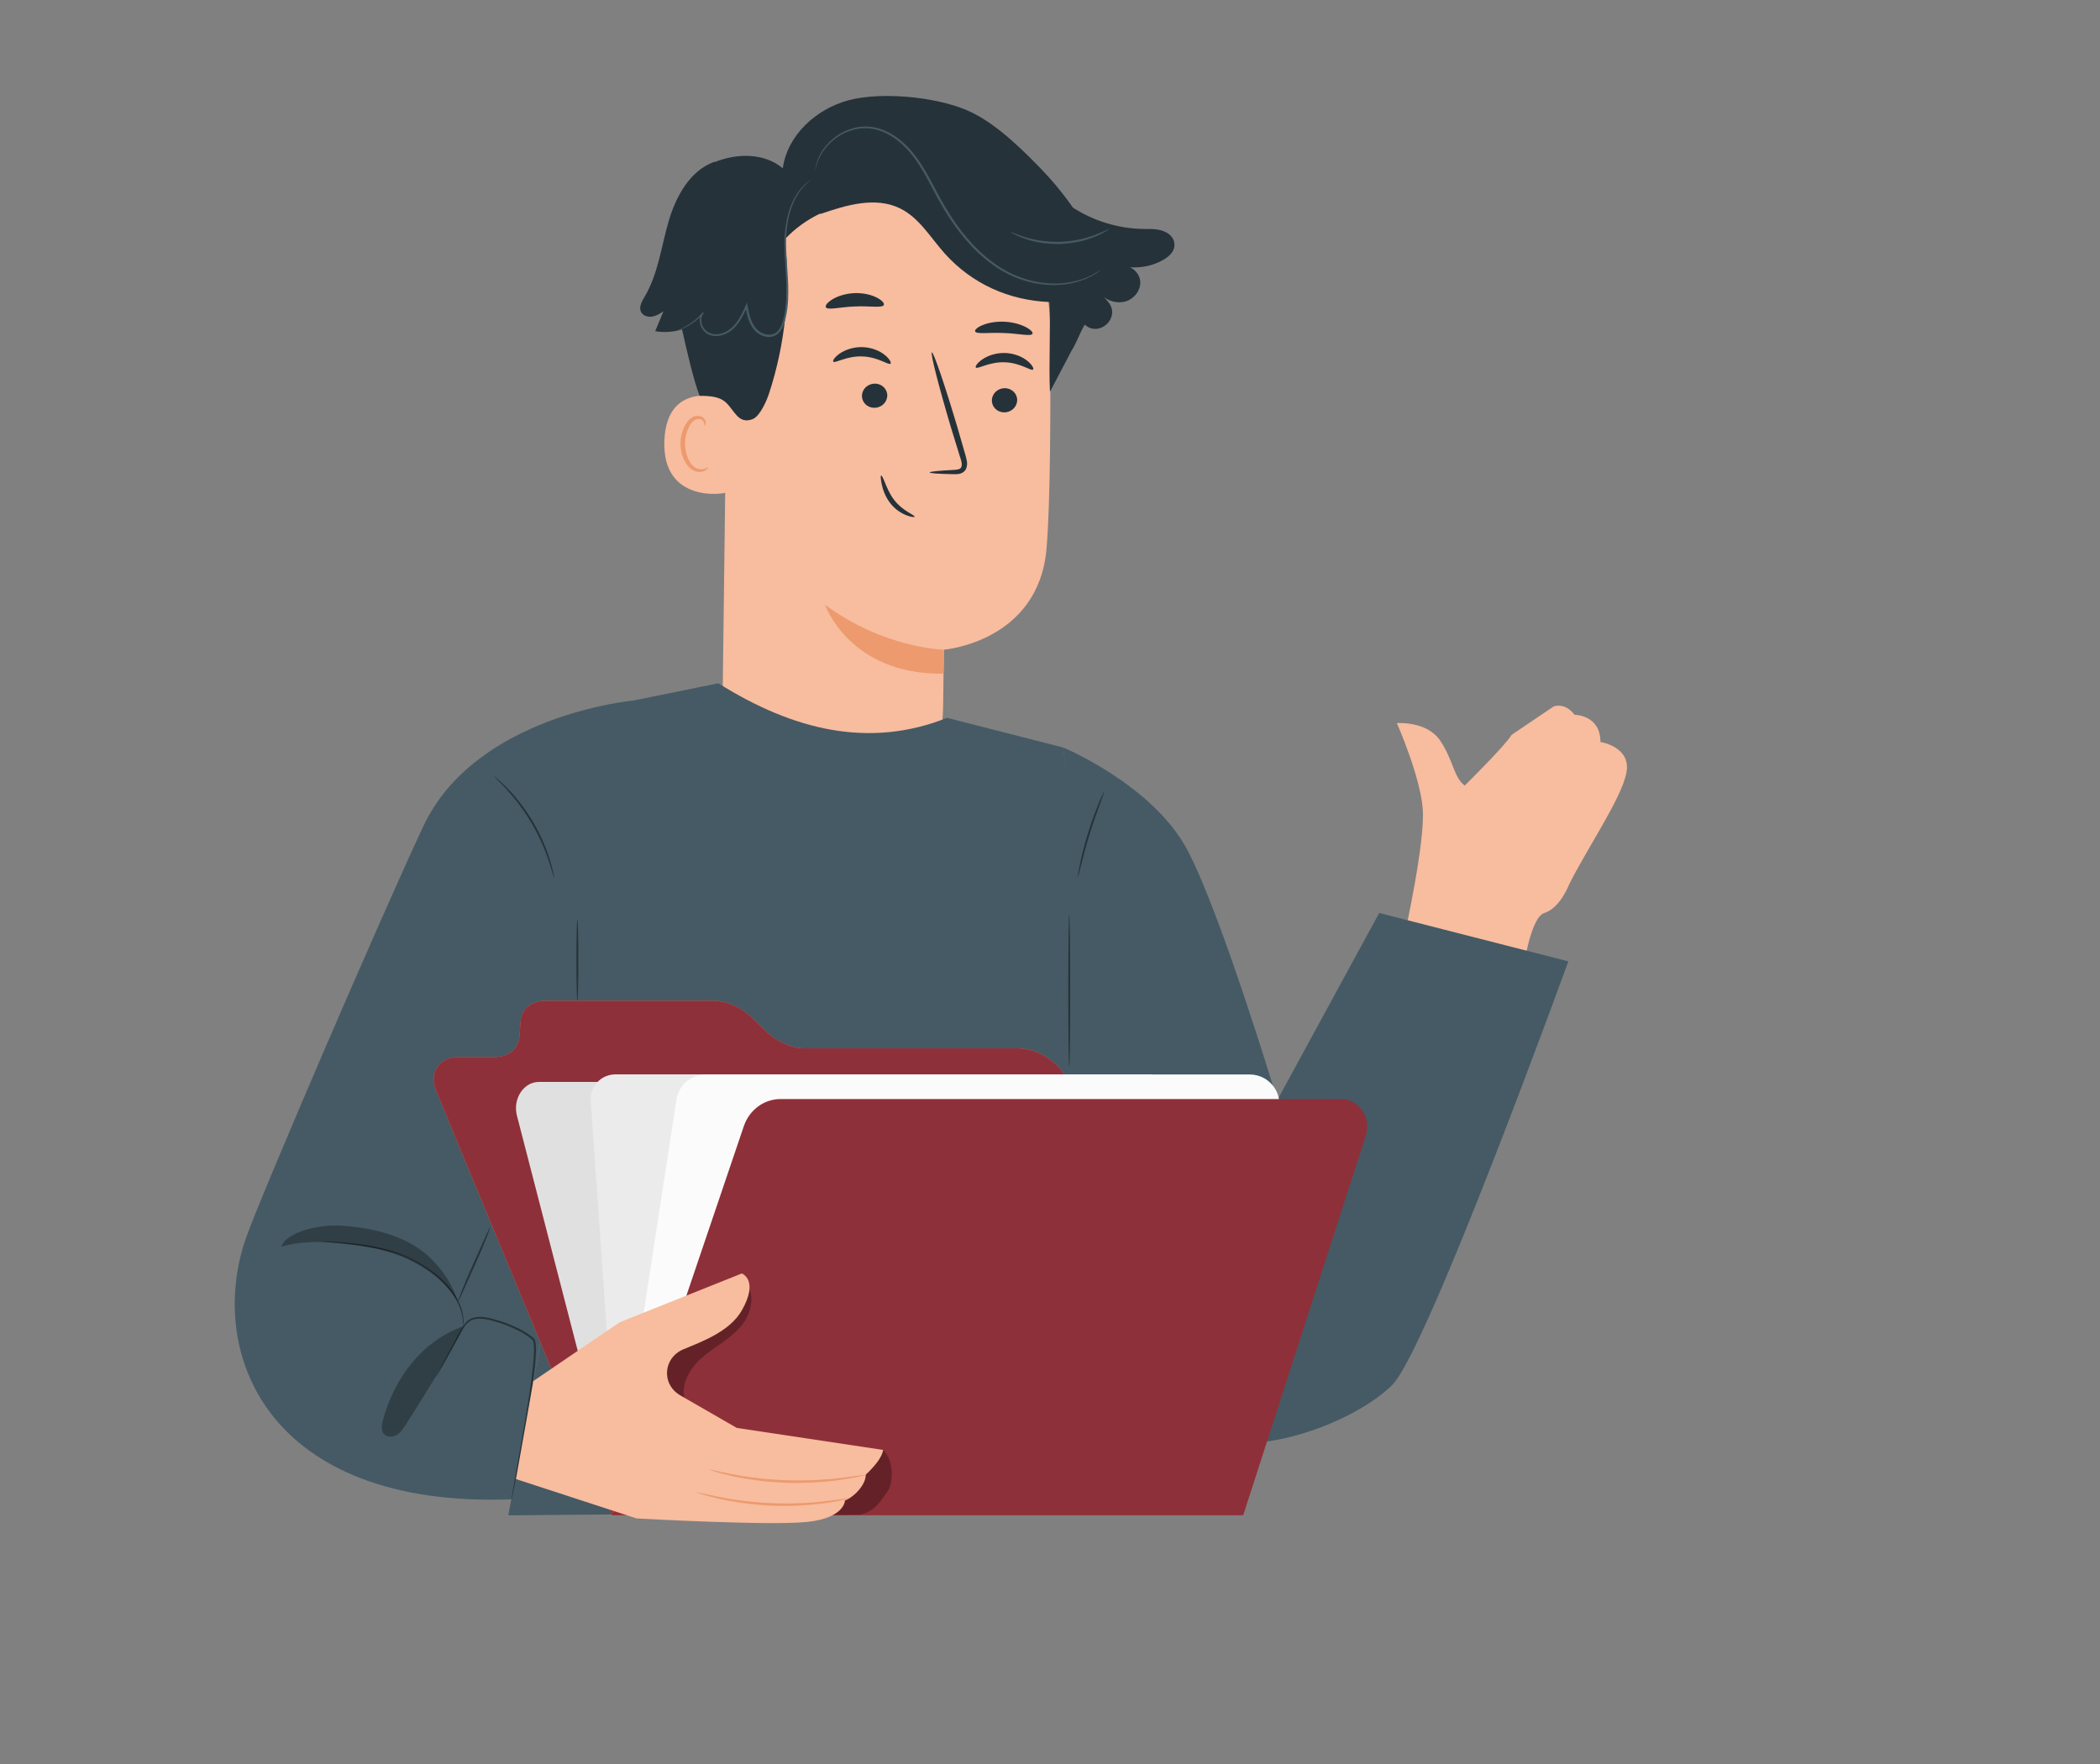 <?xml version="1.0" encoding="UTF-8"?><svg xmlns="http://www.w3.org/2000/svg" viewBox="0 0 354.33 297.64"><rect x="0" y="0" width="354.33" height="297.64" fill="#808080" stroke="none"/><defs><style>.c{fill:#f8bc9e;}.d{fill:#ebebeb;}.e{fill:#fbfbfb;}.f{fill:#ec9a6e;}.g{fill:#ee7160;}.h{fill:#8e3039;}.i{fill:#e0e0e0;}.j{fill:#455a64;}.k{fill:#263239;}.l{opacity:.3;}</style></defs><g id="a"><g><g><path class="c" d="M122.7,55.75l-.78,62.56c-.13,10.64,1.85,26.29,18.68,25.73h0c14.57-1.59,18.43-15.37,18.54-25.3,.05-4.71,.11-8.64,.15-9.12,0,0,15.94-1.3,17.29-17.05,.65-7.61,.71-23.39,.61-37.67-.12-15.34-12.01-28.01-27.3-29.12l-1.52-.11c-16.47-.24-25.87,13.61-25.66,30.08Z"/><path class="f" d="M159.29,109.62s-9.98-.14-20.08-7.57c0,0,4.17,11.88,20,11.61l.08-4.04Z"/></g><g><g><path class="k" d="M150.26,61.36c-.31,.32-2.13-1.15-4.77-1.22-2.63-.11-4.61,1.22-4.89,.88-.14-.15,.19-.73,1.05-1.34,.85-.6,2.28-1.17,3.92-1.11,1.64,.06,3.01,.72,3.79,1.38,.79,.66,1.05,1.26,.9,1.4Z"/><path class="k" d="M149.7,66.81c-.04,1.13-1.03,2.02-2.21,2-1.18-.02-2.1-.95-2.05-2.08,.04-1.13,1.03-2.02,2.21-2,1.18,.02,2.1,.95,2.06,2.08Z"/><path class="k" d="M156.87,79.71c0-.14,1.52-.29,3.99-.42,.62-.02,1.22-.1,1.35-.51,.18-.44-.03-1.12-.28-1.86-.47-1.54-.97-3.15-1.49-4.84-2.05-6.89-3.49-12.54-3.21-12.62,.28-.08,2.17,5.44,4.22,12.33,.49,1.7,.96,3.32,1.41,4.87,.18,.72,.53,1.55,.14,2.45-.2,.45-.68,.75-1.08,.83-.41,.09-.75,.07-1.06,.07-2.46-.05-3.99-.15-3.99-.29Z"/></g><path class="k" d="M149.14,51.44c-.25,.59-2.37,.14-4.9,.27-2.53,.08-4.61,.69-4.9,.12-.13-.27,.26-.81,1.12-1.33,.85-.52,2.19-.98,3.7-1.04,1.52-.06,2.88,.29,3.76,.74,.89,.45,1.32,.96,1.21,1.23Z"/><path class="k" d="M174.2,56.32c-.28,.48-2.34-.05-4.83-.13-2.5-.12-4.57,.24-4.83-.26-.12-.24,.3-.67,1.17-1.04,.86-.38,2.19-.67,3.69-.61,1.5,.06,2.82,.46,3.67,.9,.86,.45,1.26,.91,1.14,1.14Z"/></g><path class="c" d="M123.14,67.52c-.26-.14-10.6-3.99-11.04,6.81-.44,10.8,10.49,9.02,10.52,8.71,.03-.31,.51-15.52,.51-15.52Z"/><path class="f" d="M119.49,78.81s-.19,.12-.52,.26c-.32,.13-.85,.21-1.41-.03-1.12-.47-2.01-2.32-1.98-4.27,.01-.98,.26-1.91,.64-2.67,.36-.78,.9-1.31,1.47-1.39,.58-.11,.97,.25,1.09,.56,.13,.31,.05,.52,.11,.54,.03,.03,.24-.17,.17-.62-.04-.22-.15-.48-.4-.69-.25-.22-.63-.34-1.03-.32-.84,.02-1.62,.76-2.03,1.59-.46,.84-.76,1.88-.78,2.98-.02,2.18,1.01,4.26,2.55,4.78,.75,.23,1.39,.03,1.73-.22,.35-.25,.41-.49,.38-.51Z"/><path class="k" d="M154.32,87.19c.12-.27-2-.91-3.49-2.89-.74-.98-1.17-2.04-1.49-2.82-.32-.78-.55-1.28-.67-1.24-.11,.03-.08,.57,.09,1.42,.18,.84,.55,2.05,1.39,3.16,.83,1.12,1.94,1.79,2.76,2.11,.82,.33,1.38,.36,1.41,.26Z"/><path class="k" d="M198.1,40.77c-.17-.63-.63-1.16-1.2-1.49-1.23-.73-2.65-.63-4.03-.65-4.18-.07-8.33-1.34-11.84-3.6-1.65-2.37-3.5-4.6-5.51-6.68-4.77-4.92-8.7-8.27-12.76-9.91-5.26-2.12-14.04-2.97-19.52-1.54-5.48,1.44-10.4,5.88-11.16,11.5-3.07-2.6-7.69-2.58-11.43-1.07l-.09-.04c-4.17,1.49-6.54,5.89-7.77,10.14-1.23,4.25-1.75,8.8-4.01,12.61-.47,.8-1.03,1.75-.62,2.58,.32,.64,1.13,.91,1.84,.8,.71-.1,1.34-.5,1.94-.88-.47,1.11-.93,2.23-1.39,3.34,1.51,.26,3.07,.14,4.53-.3,.89,3.98,1.94,8.51,2.96,11.21,1.74,0,3.34,.12,4.41,1.09,1.46,1.31,2.11,3.78,4.54,2.84,1.23-.48,2.36-3.07,2.77-4.33,2.74-8.35,3.65-17.29,2.66-26.02,1.73-1.84,3.81-3.34,6.1-4.4l-.19,.17c4.4-1.53,9.38-3.03,13.56-.97,3.24,1.6,5.14,4.96,7.56,7.65,4.59,5.08,10.78,7.85,17.62,8.14,.23,4.43-.14,10.7,.09,15.14l3.73-7.1v.04c.31-.52,.56-1.04,.81-1.57l.08-.16v-.02c.39-.84,.76-1.69,1.25-2.52l.04,.04c2.4,2.12,5.94-1.12,4.05-3.7-.38-.51-.83-.97-1.34-1.35,1.1,1.03,2.74,1.53,4.18,1.08,1.44-.44,2.56-1.9,2.43-3.4-.09-1.02-.82-1.94-1.74-2.35,1.94,.15,3.93-.27,5.62-1.24,1.11-.63,2.2-1.67,1.82-3.07Z"/><path class="j" d="M137.03,30.21s-.66,.42-1.58,1.45c-.91,1.02-1.93,2.81-2.42,5.23-.25,1.21-.4,2.55-.4,4,0,1.45,.11,3,.22,4.64,.11,1.64,.22,3.37,.12,5.17-.05,.9-.16,1.81-.36,2.73-.2,.9-.43,1.87-1.11,2.64-.54,.63-1.44,.91-2.22,.75-.79-.14-1.49-.56-2-1.13-1.01-1.18-1.27-2.68-1.52-4.01l.33,.04c-.54,1.19-1.09,2.36-1.92,3.3-.81,.94-1.93,1.57-3.06,1.67-.57,.05-1.14-.04-1.62-.28-.5-.24-.86-.65-1.1-1.09-.24-.44-.36-.93-.33-1.4,.03-.47,.21-.91,.51-1.23l.17,.15c-1.21,1.38-2.5,2.13-3.38,2.54-.45,.21-.81,.33-1.05,.41-.24,.07-.37,.1-.38,.09,0-.01,.12-.06,.36-.15,.23-.1,.58-.24,1.02-.46,.86-.44,2.1-1.2,3.27-2.58l.17,.15c-.53,.56-.56,1.55-.1,2.34,.23,.39,.56,.76,1,.96,.43,.21,.95,.29,1.47,.24,1.04-.1,2.09-.69,2.84-1.59,.78-.9,1.31-2.04,1.85-3.23l.23-.51,.1,.55c.25,1.32,.52,2.76,1.45,3.83,.46,.51,1.1,.89,1.79,1.01,.69,.13,1.42-.09,1.89-.63,.59-.67,.83-1.59,1.03-2.47,.19-.89,.3-1.79,.35-2.67,.11-1.77,0-3.49-.1-5.12-.1-1.64-.21-3.2-.19-4.67,.01-1.47,.19-2.83,.45-4.06,.52-2.46,1.61-4.26,2.57-5.27,.97-1.02,1.69-1.35,1.69-1.35Z"/><path class="j" d="M185.76,45.53s-.04,.04-.13,.11c-.11,.08-.24,.17-.39,.29-.17,.13-.39,.28-.67,.43-.27,.16-.58,.35-.96,.5-1.46,.7-3.81,1.39-6.74,1.21-2.91-.16-6.39-1.19-9.51-3.51-3.15-2.26-5.91-5.6-8.17-9.41-1.15-1.91-2.08-3.86-3.11-5.67-1.02-1.81-2.15-3.48-3.52-4.8-1.35-1.33-2.92-2.31-4.54-2.76-.81-.24-1.62-.29-2.39-.28-.78,.04-1.51,.2-2.19,.42-1.36,.46-2.45,1.21-3.28,1.98-.83,.78-1.39,1.6-1.78,2.31-.72,1.45-.76,2.38-.81,2.36,0,0,0-.06,.01-.17,.02-.13,.04-.29,.07-.48,.08-.42,.26-1.03,.6-1.78,.37-.73,.92-1.58,1.76-2.39,.84-.8,1.95-1.59,3.34-2.07,.7-.24,1.46-.41,2.26-.46,.8-.03,1.66,.02,2.49,.26,1.68,.45,3.3,1.46,4.69,2.81,1.41,1.34,2.56,3.04,3.6,4.86,1.04,1.82,1.98,3.77,3.11,5.66,2.24,3.79,4.96,7.09,8.05,9.33,3.06,2.3,6.46,3.33,9.32,3.53,2.88,.2,5.2-.44,6.67-1.08,1.48-.66,2.18-1.24,2.2-1.2Z"/><path class="j" d="M187.19,38.61s-.19,.16-.56,.39c-.37,.24-.94,.54-1.67,.85-.73,.32-1.63,.62-2.65,.87-1.03,.23-2.17,.4-3.39,.45-1.21,.03-2.37-.07-3.41-.23-1.04-.18-1.95-.43-2.7-.7-.75-.27-1.34-.53-1.72-.74-.39-.21-.6-.33-.59-.36,.03-.06,.9,.39,2.39,.85,.74,.24,1.65,.45,2.67,.61,1.02,.14,2.15,.23,3.34,.2,1.19-.04,2.31-.2,3.32-.41,1.01-.23,1.9-.5,2.63-.78,1.46-.56,2.3-1.06,2.34-1Z"/><path class="k" d="M174.31,62.35c-.31,.32-2.13-1.15-4.77-1.22-2.63-.11-4.61,1.22-4.89,.88-.14-.15,.19-.73,1.05-1.34,.85-.6,2.28-1.17,3.92-1.11,1.64,.06,3.01,.72,3.79,1.38,.79,.66,1.05,1.26,.9,1.4Z"/><path class="k" d="M171.62,67.58c-.04,1.13-1.03,2.02-2.21,2-1.18-.02-2.1-.95-2.05-2.08,.04-1.13,1.03-2.02,2.21-2,1.18,.02,2.1,.95,2.06,2.08Z"/></g><path class="c" d="M270.04,125.18c0-4.58-4.37-4.58-4.37-4.58-1.67-2.19-3.54-1.39-3.54-1.39l-7.08,4.78c-1.04,1.79-7.91,8.56-7.91,8.56-1.87-1.39-1.87-4.18-4.12-7.56-2.25-3.38-7.33-2.98-7.33-2.98,0,0,3.96,8.95,4.37,14.52,.42,5.57-3.04,21.11-3.04,21.11l20.02,5.63s1.26-8.53,3.51-9.21c2.7-.83,4.2-4.81,4.2-4.81,2.92-5.91,8.84-14.5,9.68-18.88,.83-4.38-4.37-5.17-4.37-5.17Z"/><g><g><path class="j" d="M121.19,115.28c12.75,8.01,25.6,11.03,38.61,5.84l19.56,5,19.25,128.58-112.84,.98,5.56-29.86,13.99-107.3,15.87-3.23Z"/><path class="j" d="M179.36,126.11s15.21,6.32,21.02,17.38c5.81,11.07,15.14,42.13,15.14,42.13l17.19-31.57,31.91,8.16s-23.75,65.51-29.71,71.47c-6.53,6.53-24.32,13.11-33.03,8.03-8.71-5.08-10.48-24.37-10.48-24.37l-12.04-91.24Z"/><path class="k" d="M180.41,179.89c-.09,0-.16-5.71-.16-12.75s.07-12.76,.16-12.76,.16,5.71,.16,12.76-.07,12.75-.16,12.75Z"/><path class="k" d="M186.36,133.46s-.26,.81-.74,2.11c-.48,1.29-1.12,3.08-1.74,5.09-.62,2.01-1.11,3.85-1.44,5.18-.34,1.34-.53,2.17-.58,2.16-.02,0,0-.22,.06-.6,.06-.38,.16-.93,.3-1.61,.28-1.35,.73-3.21,1.36-5.22,.62-2.01,1.3-3.8,1.83-5.08,.27-.64,.49-1.15,.66-1.5,.17-.35,.27-.54,.29-.53Z"/></g><g><path class="j" d="M103.25,166.66l3.53-48.45s-26.56,2.46-35.35,21.2c-7.41,15.79-27.85,63.3-30.04,69.8-6.42,19.07,3.61,45.29,44.97,43.77l4.71-25.93,12.18-60.4Z"/><path class="k" d="M73.51,232.46s.07-.17,.22-.46c.17-.32,.39-.76,.67-1.3,.61-1.15,1.47-2.77,2.53-4.77,.27-.5,.55-1.03,.85-1.58,.3-.54,.65-1.13,1.21-1.56,.57-.43,1.31-.6,2.04-.59,.74,0,1.47,.17,2.2,.36,1.47,.39,2.97,.93,4.44,1.68,.74,.38,1.46,.81,2.13,1.36l.25,.21c.1,.09,.17,.22,.21,.33,.08,.23,.11,.45,.13,.67,.04,.44,.04,.88,.03,1.32-.06,1.75-.28,3.44-.5,5.07-.22,1.63-.47,3.19-.72,4.68-.5,2.97-1,5.64-1.43,7.88-.43,2.21-.79,4.02-1.04,5.3-.12,.6-.21,1.08-.28,1.44-.07,.33-.1,.5-.11,.5-.01,0,0-.18,.04-.51,.04-.33,.12-.82,.23-1.45,.23-1.29,.55-3.09,.94-5.32,.4-2.24,.88-4.91,1.36-7.89,.24-1.49,.48-3.05,.7-4.67,.21-1.62,.43-3.31,.49-5.03,.01-.43,.01-.86-.03-1.27-.02-.21-.05-.41-.12-.59-.03-.09-.07-.15-.13-.21l-.23-.2c-.64-.53-1.35-.96-2.07-1.33-1.45-.74-2.93-1.29-4.38-1.67-.72-.19-1.44-.35-2.13-.36-.69-.02-1.37,.14-1.88,.52-.52,.38-.85,.93-1.16,1.47-.3,.54-.59,1.07-.86,1.57-1.1,1.97-1.99,3.58-2.62,4.72-.3,.53-.55,.96-.73,1.28-.17,.29-.26,.44-.27,.43Z"/><path class="k" d="M54.3,209.45s.11-.01,.31,0c.24,0,.53,.02,.89,.03,.77,.04,1.89,.1,3.27,.23,1.38,.13,3.02,.32,4.82,.7,1.8,.37,3.75,.96,5.67,1.88,1.91,.93,3.61,2.07,4.99,3.29,1.36,1.24,2.42,2.57,3.03,3.83,.62,1.26,.88,2.38,.92,3.16,.06,.39,.01,.69,.02,.9,0,.2-.01,.31-.03,.31-.03,0-.02-.43-.11-1.19-.08-.76-.36-1.86-1-3.07-.63-1.22-1.67-2.5-3.02-3.71-1.37-1.2-3.05-2.3-4.93-3.23-1.89-.91-3.82-1.49-5.6-1.88-1.78-.39-3.41-.61-4.79-.76-1.37-.16-2.49-.26-3.26-.33l-.89-.09c-.2-.02-.31-.04-.31-.05Z"/><path class="k" d="M82.72,207s-.2,.75-.66,1.91c-.45,1.16-1.13,2.74-1.91,4.47-.76,1.69-1.45,3.21-1.99,4.43-.51,1.13-.83,1.84-.87,1.82-.04-.02,.2-.75,.66-1.91,.45-1.16,1.13-2.74,1.91-4.47,.76-1.69,1.45-3.21,1.99-4.43,.51-1.13,.83-1.84,.87-1.82Z"/><path class="k" d="M97.42,168.87c-.09,0-.16-3.07-.16-6.86s.07-6.86,.16-6.86,.16,3.07,.16,6.86-.07,6.86-.16,6.86Z"/><g class="l"><path d="M78.21,223.77c-6.99,2.44-11.71,8.78-13.62,15.93-.2,.75-.33,1.64,.17,2.23,.52,.61,1.51,.59,2.19,.18,.68-.41,1.13-1.11,1.56-1.79,3.37-5.39,6.65-10.38,9.7-16.54h0Z"/></g><g class="l"><path d="M69.54,209.95c-3.65-2.03-7.86-2.9-12.03-3.15-1.63-.1-3.26,.09-4.86,.43-2.18,.46-4.69,1.56-5.17,3.13,5.02-1.57,12.4-.54,17.53,.59,5.18,1.13,9.39,4.07,12.27,8.7-1.24-3.9-4.17-7.69-7.75-9.68Z"/></g><path class="k" d="M93.51,148.24s-.11-.27-.24-.76c-.13-.5-.34-1.21-.63-2.08-.57-1.74-1.53-4.1-2.95-6.52-1.42-2.41-3.02-4.4-4.27-5.75-.62-.68-1.14-1.21-1.51-1.56-.37-.36-.56-.57-.55-.58,.01-.02,.24,.16,.63,.49,.4,.33,.95,.84,1.59,1.5,1.3,1.32,2.94,3.3,4.38,5.74,1.43,2.44,2.37,4.84,2.89,6.61,.26,.89,.44,1.61,.54,2.12,.1,.51,.14,.79,.12,.79Z"/></g></g><path class="g" d="M103.27,255.66l-29.6-71.41c-1.35-3.26,.34-5.9,3.78-5.9h5.95c2.43,0,4.09-1.34,4.24-3.43l.2-2.63c.16-2.09,1.82-3.43,4.25-3.43h28.29c2.21,0,4.7,1.1,6.55,2.9l2.3,2.23c1.85,1.8,4.34,2.9,6.55,2.9h36.04c3.44,0,7.29,2.64,8.61,5.9l29.34,72.86H103.27Z"/><path class="h" d="M103.27,255.66l-29.6-71.41c-1.35-3.26,.34-5.9,3.78-5.9h5.95c2.43,0,4.09-1.34,4.24-3.43l.2-2.63c.16-2.09,1.82-3.43,4.25-3.43h28.29c2.21,0,4.7,1.1,6.55,2.9l2.3,2.23c1.85,1.8,4.34,2.9,6.55,2.9h36.04c3.44,0,7.29,2.64,8.61,5.9l29.34,72.86H103.27Z"/><path class="i" d="M98.38,231.4l-11.16-43.16c-.73-2.84,1.13-5.69,3.72-5.69h87.49c1.73,0,3.25,1.31,3.73,3.21l16.25,64.96c.71,2.85-.43,4.56-3.02,4.53l-88.03,.03c-1.71-.02-3.2-1.32-3.68-3.19l-5.29-20.69Z"/><g><path class="d" d="M104.42,253.7l-4.75-67.96c-.17-2.41,1.74-4.46,4.16-4.46h90.65v72.42H104.42Z"/><path class="e" d="M103.41,255.26l10.78-70.06c.5-2.28,2.55-3.91,4.93-3.91h91.7c3.62,0,6.06,3.64,4.63,6.91l-19.8,64.12-92.25,2.95Z"/></g><path class="h" d="M103.27,255.62l22.24-65.62c.93-2.73,3.41-4.56,6.19-4.56h94.54c3.05,0,5.19,3.12,4.22,6.13l-20.69,64.08-106.5-.03Z"/><g class="l"><path d="M148.98,244.64s-3.57,.16-5.22,.28c-7.84,.53-15.8-.88-22.97-4.07-2.22-.99-4.58-2.39-5.25-4.73-.75-2.62,.94-5.35,3.01-7.13,2.07-1.78,4.59-3.04,6.38-5.09,1.8-2.05,2.65-5.37,.88-7.45l-.49,.36c-1.28,3.24-4.84,4.8-7.79,6.66-5.48,3.44-9.65,8.9-11.54,15.09-1.04,3.4-1.32,7.36,.74,10.25,1.46,2.05,3.85,3.22,6.22,4.1,7.15,2.65,14.8,2.75,22.42,2.76,2.41,0,9.81-.1,9.81-.1,2.33-.63,3.09-1.84,4.49-3.81,1.29-1.8,1-5.7-.7-7.11Z"/></g><g><path class="c" d="M148.98,244.64l-24.66-3.71-9.57-5.51c-1.26-.73-2.12-2.02-2.2-3.48v-.08c-.08-1.82,1.03-3.47,2.71-4.17,3.04-1.28,7.85-2.98,9.9-6.58,2.95-5.17,0-6.24,0-6.24l-20.59,8.23-14.58,9.92-2.93,16.54,20.34,6.64s22.66,1.28,28.92,.58c6.25-.7,6.25-3.61,6.25-3.61,1.16-.36,3.51-2.42,3.51-4.35,3.03-2.85,2.91-4.19,2.91-4.19"/><path class="f" d="M117.44,251.76s.37,.04,1.02,.19c.64,.16,1.58,.36,2.74,.6,2.32,.47,5.56,.95,9.17,1.09,3.61,.14,6.88-.09,9.23-.38,1.18-.14,2.13-.27,2.78-.38,.66-.1,1.02-.14,1.03-.11s-.35,.12-1,.27c-.65,.16-1.59,.33-2.77,.51-2.35,.36-5.65,.64-9.29,.5-3.64-.15-6.9-.68-9.22-1.22-1.16-.27-2.09-.52-2.72-.73-.63-.2-.98-.32-.97-.35Z"/><path class="f" d="M119.69,247.95s.38,.04,1.03,.2c.65,.16,1.61,.37,2.79,.59,2.36,.46,5.66,.91,9.32,1.03,3.67,.11,6.99-.14,9.37-.43,1.19-.14,2.16-.28,2.82-.39,.67-.1,1.04-.15,1.04-.12,0,.03-.35,.13-1.01,.28-.66,.16-1.62,.34-2.81,.52-2.39,.37-5.73,.66-9.42,.56-3.69-.12-7.01-.62-9.37-1.16-1.18-.27-2.13-.52-2.77-.72-.65-.2-1-.33-.99-.35Z"/></g></g><g id="b"/></svg>